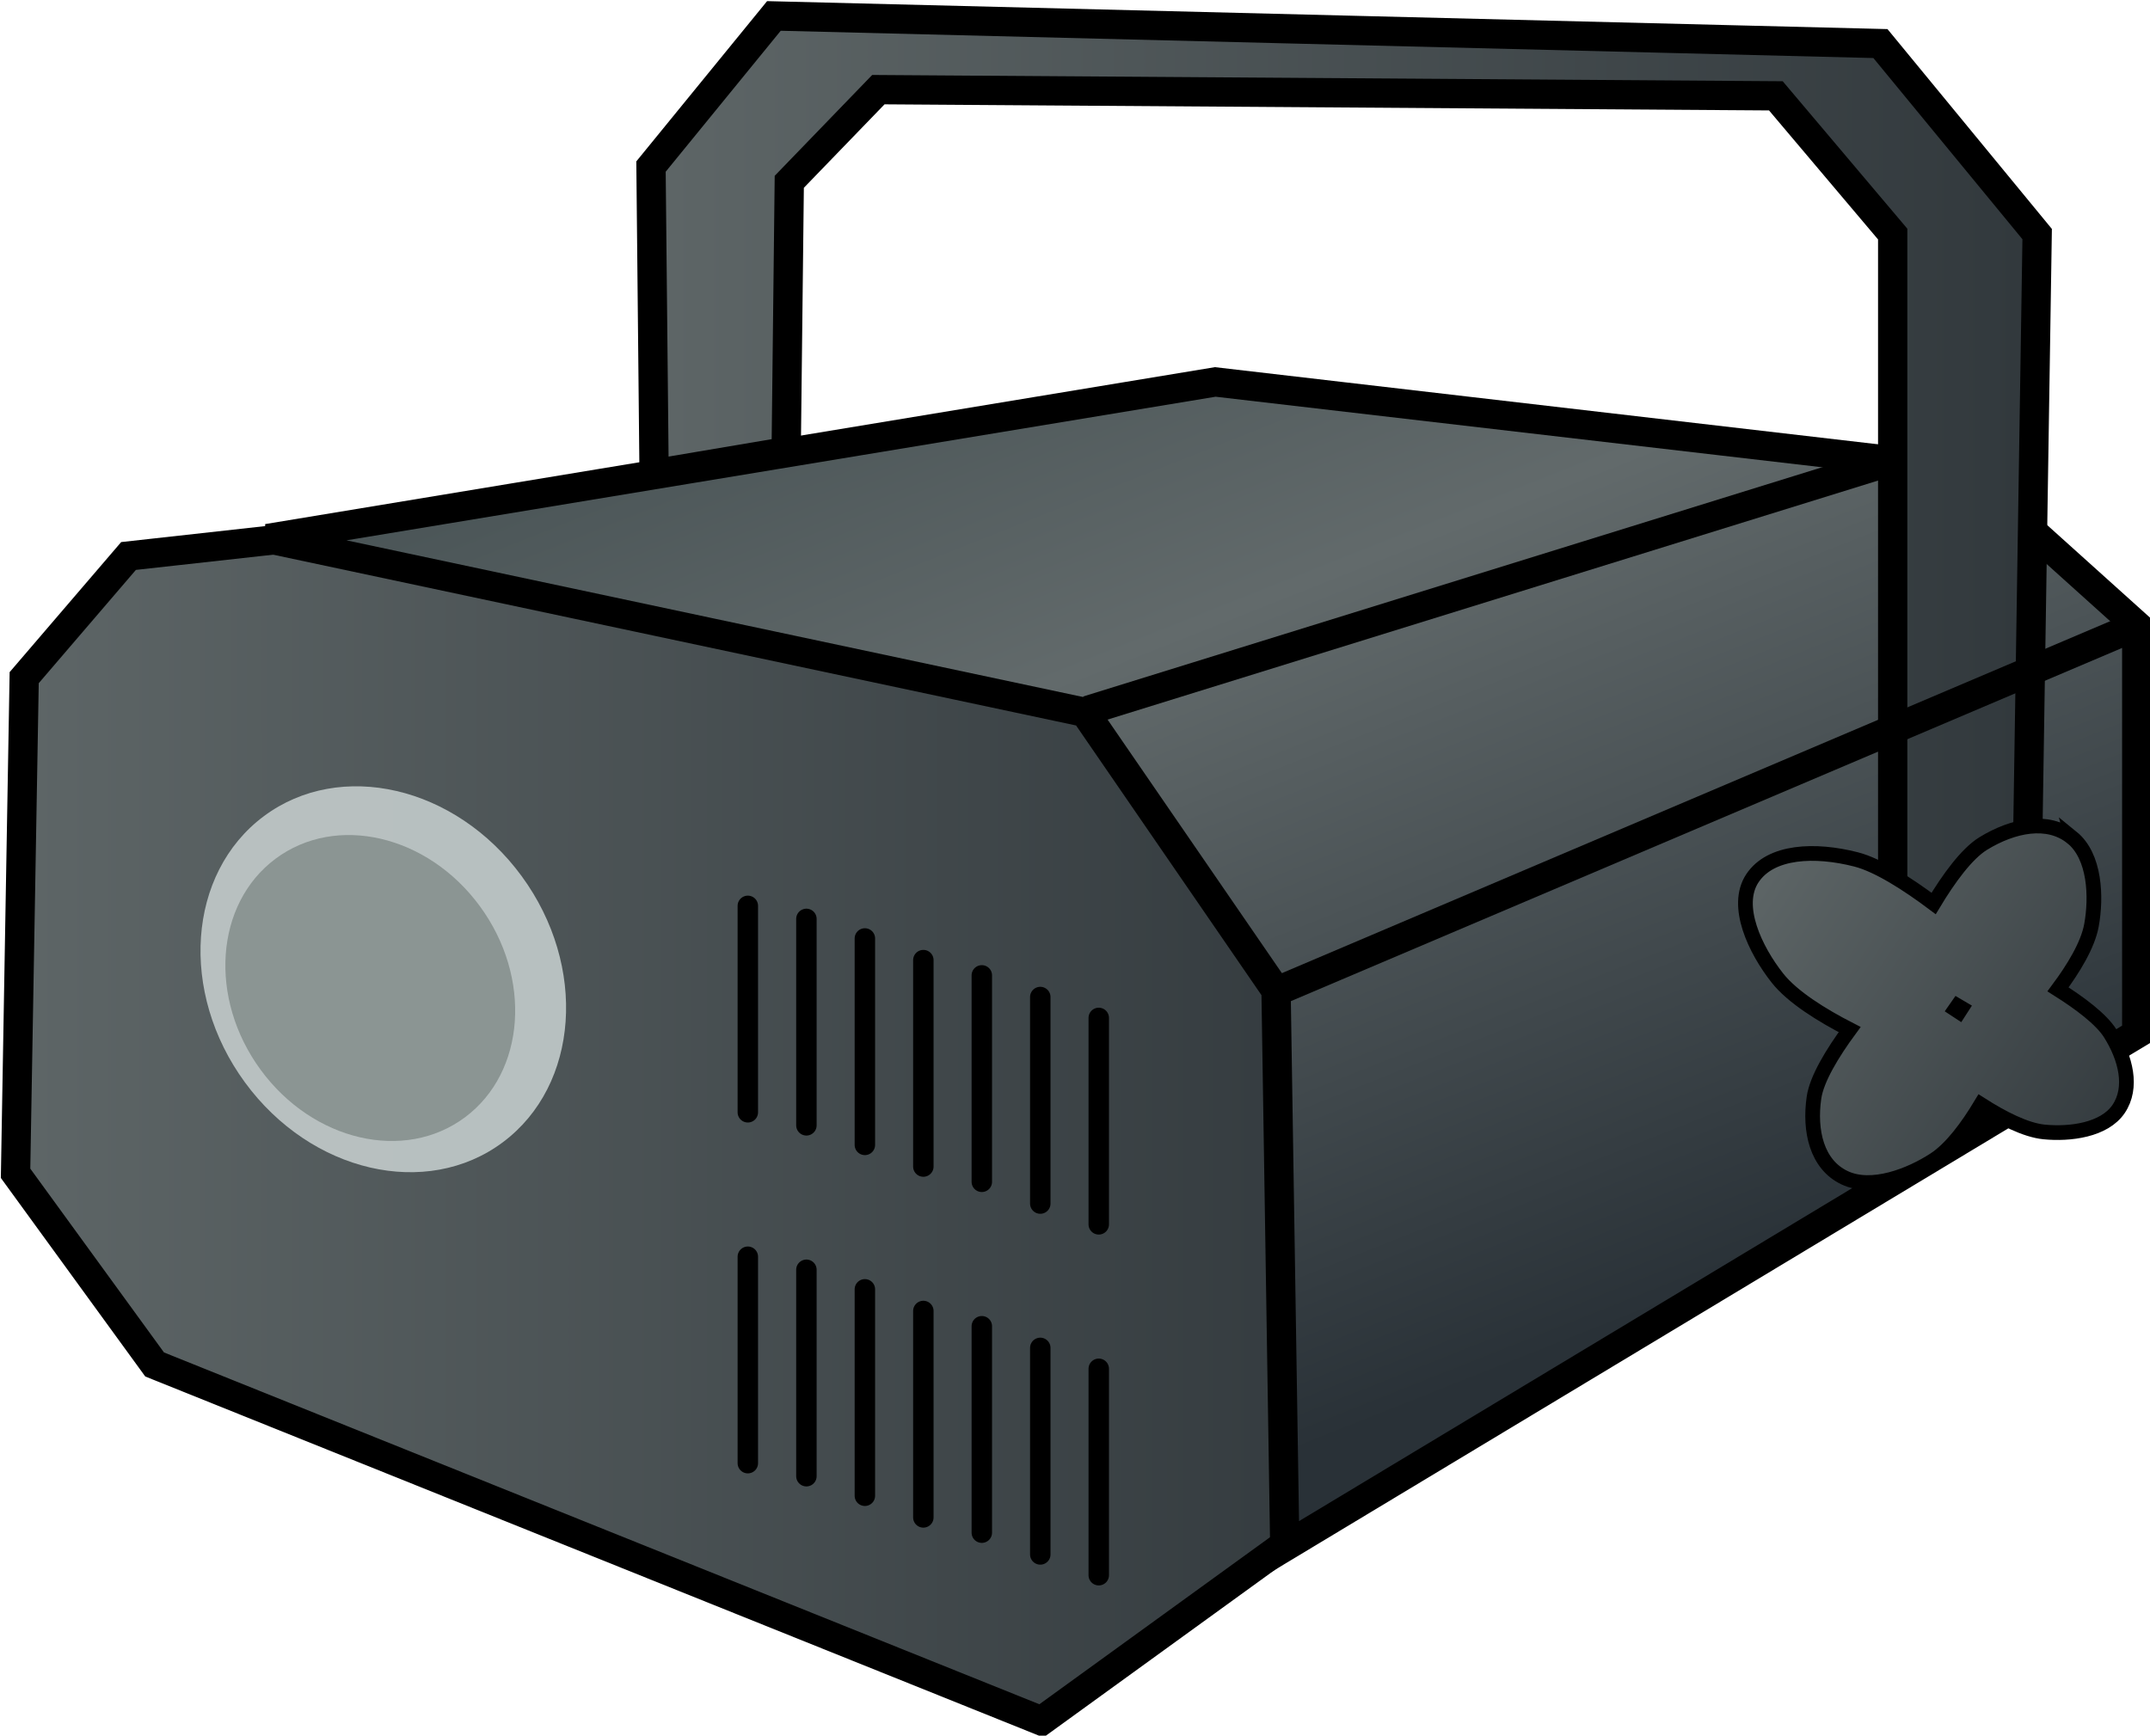 <?xml version="1.0" encoding="UTF-8" standalone="no"?>
<!-- Created with Inkscape (http://www.inkscape.org/) -->

<svg
   width="25.404mm"
   height="20.512mm"
   viewBox="0 0 25.404 20.512"
   version="1.1"
   id="svg5"
   xml:space="preserve"
   inkscape:version="1.3 (0e150ed6c4, 2023-07-21)"
   sodipodi:docname="SaynetesFixtures.svg"
   xmlns:inkscape="http://www.inkscape.org/namespaces/inkscape"
   xmlns:sodipodi="http://sodipodi.sourceforge.net/DTD/sodipodi-0.dtd"
   xmlns:xlink="http://www.w3.org/1999/xlink"
   xmlns="http://www.w3.org/2000/svg"
   xmlns:svg="http://www.w3.org/2000/svg"><sodipodi:namedview
     id="namedview7"
     pagecolor="#505050"
     bordercolor="#eeeeee"
     borderopacity="1"
     inkscape:showpageshadow="0"
     inkscape:pageopacity="0"
     inkscape:pagecheckerboard="0"
     inkscape:deskcolor="#505050"
     inkscape:document-units="px"
     showgrid="false"
     inkscape:zoom="0.5338799"
     inkscape:cx="502.9221"
     inkscape:cy="576.90878"
     inkscape:window-width="1280"
     inkscape:window-height="961"
     inkscape:window-x="-8"
     inkscape:window-y="-8"
     inkscape:window-maximized="1"
     inkscape:current-layer="g173" /><defs
     id="defs2"><inkscape:path-effect
       effect="perspective-envelope"
       up_left_point="11.399,168.741"
       up_right_point="19.222,169.519"
       down_left_point="11.399,177.175"
       down_right_point="19.167,176.063"
       id="path-effect155"
       is_visible="true"
       lpeversion="1"
       deform_type="perspective"
       horizontal_mirror="false"
       vertical_mirror="false"
       overflow_perspective="false" /><linearGradient
       id="linearGradient63"
       inkscape:collect="always"><stop
         style="stop-color:#5e6667;stop-opacity:1;"
         offset="0"
         id="stop63" /><stop
         style="stop-color:#31383c;stop-opacity:1;"
         offset="1"
         id="stop62" /></linearGradient><linearGradient
       id="linearGradient90"
       inkscape:collect="always"><stop
         style="stop-color:#5e6667;stop-opacity:1;"
         offset="0"
         id="stop90" /><stop
         style="stop-color:#31383c;stop-opacity:1;"
         offset="1"
         id="stop89" /></linearGradient><linearGradient
       id="linearGradient61"
       inkscape:collect="always"><stop
         style="stop-color:#5e6667;stop-opacity:1;"
         offset="0"
         id="stop61" /><stop
         style="stop-color:#31383c;stop-opacity:1;"
         offset="1"
         id="stop60" /></linearGradient><linearGradient
       id="linearGradient9"
       inkscape:collect="always"><stop
         style="stop-color:#323f42;stop-opacity:1;"
         offset="0"
         id="stop9" /><stop
         style="stop-color:#626a6b;stop-opacity:1;"
         offset="0.5"
         id="stop11" /><stop
         style="stop-color:#293137;stop-opacity:1;"
         offset="1"
         id="stop10" /></linearGradient><linearGradient
       inkscape:collect="always"
       xlink:href="#linearGradient9"
       id="linearGradient152"
       x1="33.66"
       y1="40.443"
       x2="39.051"
       y2="54.014"
       gradientUnits="userSpaceOnUse" /><linearGradient
       inkscape:collect="always"
       xlink:href="#linearGradient90"
       id="linearGradient154"
       x1="26.101"
       y1="51.574"
       x2="38.881"
       y2="51.574"
       gradientUnits="userSpaceOnUse" /><linearGradient
       inkscape:collect="always"
       xlink:href="#linearGradient61"
       id="linearGradient155"
       gradientUnits="userSpaceOnUse"
       gradientTransform="translate(7.23,-7.842)"
       x1="4.037"
       y1="180.8"
       x2="12.736"
       y2="180.8" /><linearGradient
       inkscape:collect="always"
       xlink:href="#linearGradient63"
       id="linearGradient157"
       x1="31.852"
       y1="46.05"
       x2="44.659"
       y2="46.05"
       gradientUnits="userSpaceOnUse" /></defs><g
     inkscape:groupmode="layer"
     id="layer5"
     inkscape:label="Projector"
     transform="translate(-179.239,-76.203)"><g
       id="g173"
       transform="matrix(1.306,0,0,1.306,145.16,22.208)"><path
         style="fill:url(#linearGradient154);fill-rule:evenodd;stroke:#000000;stroke-width:0.265px;stroke-linecap:butt;stroke-linejoin:miter;stroke-opacity:1"
         d="m 26.313,47.476 0.944,-1.101 1.416,-0.157 7.63,1.101 2.438,3.068 -0.944,4.877 -2.281,1.652 -8.023,-3.225 -1.258,-1.73 z"
         id="path148" /><path
         style="fill:url(#linearGradient152);fill-rule:evenodd;stroke:#000000;stroke-width:0.265px;stroke-linecap:butt;stroke-linejoin:miter;stroke-opacity:1"
         d="m 28.515,46.217 7.394,1.573 1.73,2.517 0.079,5.034 7.708,-4.641 v -3.697 l -1.573,-1.416 -6.764,-0.787 z"
         id="path147" /><ellipse
         style="opacity:0.945;fill:#bdc6c6;fill-opacity:1;fill-rule:evenodd;stroke:none;stroke-width:0.564;stroke-linecap:round;stroke-linejoin:round;stroke-dasharray:none;stroke-opacity:1"
         id="path150"
         cx="-5.85"
         cy="57.949"
         rx="1.562"
         ry="1.83"
         transform="matrix(0.801,-0.598,0.591,0.806,0,0)" /><ellipse
         style="opacity:0.945;fill:#889290;fill-opacity:1;fill-rule:evenodd;stroke:none;stroke-width:0.447;stroke-linecap:round;stroke-linejoin:round;stroke-dasharray:none;stroke-opacity:1"
         id="ellipse150"
         cx="-5.992"
         cy="57.942"
         rx="1.238"
         ry="1.451"
         transform="matrix(0.801,-0.598,0.591,0.806,0,0)" /><path
         style="fill:url(#linearGradient157);fill-rule:evenodd;stroke:#000000;stroke-width:0.265px;stroke-linecap:butt;stroke-linejoin:miter;stroke-opacity:1"
         d="m 32.012,45.632 -0.028,-2.781 1.112,-1.363 10.011,0.25 1.418,1.724 -0.111,7.119 -1.196,0.028 v -7.147 l -1.057,-1.251 -8.12,-0.056 -0.806,0.834 -0.028,2.441 z"
         id="path151"
         sodipodi:nodetypes="ccccccccccccc" /><path
         id="path154"
         style="fill:url(#linearGradient155);fill-opacity:1;fill-rule:evenodd;stroke:#000000;stroke-width:0.265px;stroke-linecap:butt;stroke-linejoin:miter;stroke-opacity:1"
         d="m 15.796,169.178 c -0.555,-0.055 -1.01,0.404 -1.274,0.97 -0.149,0.32 -0.172,0.871 -0.15,1.395 -0.579,-0.034 -1.213,-0.027 -1.603,0.108 -0.722,0.25 -1.371,0.717 -1.371,1.314 0,0.597 0.757,1.049 1.367,1.25 0.415,0.137 1.037,0.119 1.598,0.057 -0.026,0.522 -0.006,1.067 0.14,1.377 0.258,0.547 0.706,0.979 1.257,0.9 0.532,-0.076 0.962,-0.684 1.17,-1.165 0.145,-0.334 0.169,-0.83 0.149,-1.29 0.454,-0.007 0.924,-0.058 1.221,-0.214 0.412,-0.217 0.889,-0.625 0.893,-1.088 0.004,-0.464 -0.396,-0.834 -0.877,-1.051 -0.277,-0.125 -0.753,-0.153 -1.222,-0.143 0.026,-0.464 0.008,-0.962 -0.133,-1.293 -0.204,-0.478 -0.63,-1.075 -1.166,-1.128 z m 0.035,3.659 0.001,0.083 -0.086,2.8e-4 0.002,-0.079 z"
         inkscape:path-effect="#path-effect155"
         inkscape:original-d="m 15.604816,168.74076 c -0.597364,0 -1.068921,0.55389 -1.334803,1.19579 -0.148557,0.35865 -0.169719,0.95886 -0.145727,1.52911 -0.570245,-0.024 -1.170457,-0.002 -1.529106,0.14624 -0.641899,0.26588 -1.195792,0.73744 -1.195792,1.3348 0,0.59736 0.650383,1.09115 1.195792,1.33481 0.38277,0.171 0.975237,0.1954 1.529106,0.16794 -0.02406,0.57056 -0.0029,1.17128 0.145727,1.53014 0.265882,0.6419 0.737439,1.1958 1.334803,1.1958 0.597363,0 1.091142,-0.65039 1.334802,-1.1958 0.171114,-0.38302 0.196005,-0.97595 0.168465,-1.53014 0.554188,0.0275 1.147112,0.003 1.530139,-0.16794 0.54541,-0.24366 1.195793,-0.73745 1.195793,-1.33481 0,-0.59736 -0.553893,-1.06892 -1.195793,-1.3348 -0.358864,-0.14865 -0.959587,-0.1703 -1.530139,-0.14624 0.02745,-0.55387 0.0025,-1.14634 -0.168465,-1.52911 -0.24366,-0.54541 -0.737439,-1.19579 -1.334802,-1.19579 z m 0.05736,4.17029 0.0016,0.0946 -0.09405,-0.002 0.0015,-0.0904 z"
         transform="matrix(0.419,0.277,-0.277,0.419,85.084,-26.338)" /><path
         style="fill:none;fill-rule:evenodd;stroke:#000000;stroke-width:0.265px;stroke-linecap:butt;stroke-linejoin:miter;stroke-opacity:1"
         d="m 37.602,50.332 7.786,-3.309"
         id="path157" /><path
         style="fill:none;fill-rule:evenodd;stroke:#000000;stroke-width:0.265px;stroke-linecap:butt;stroke-linejoin:miter;stroke-opacity:1"
         d="M 35.933,47.773 43.191,45.521"
         id="path158" /><g
         id="g165"
         transform="translate(-20.529,-2.281)"><path
           style="fill:none;fill-rule:evenodd;stroke:#000000;stroke-width:0.185;stroke-linecap:round;stroke-linejoin:miter;stroke-dasharray:none;stroke-opacity:1"
           d="m 53.389,51.822 v 1.868"
           id="path159" /><path
           style="fill:none;fill-rule:evenodd;stroke:#000000;stroke-width:0.185;stroke-linecap:round;stroke-linejoin:miter;stroke-dasharray:none;stroke-opacity:1"
           d="m 53.919,51.94 v 1.868"
           id="path160" /><path
           style="fill:none;fill-rule:evenodd;stroke:#000000;stroke-width:0.185;stroke-linecap:round;stroke-linejoin:miter;stroke-dasharray:none;stroke-opacity:1"
           d="M 54.448,52.117 V 53.985"
           id="path161" /><path
           style="fill:none;fill-rule:evenodd;stroke:#000000;stroke-width:0.185;stroke-linecap:round;stroke-linejoin:miter;stroke-dasharray:none;stroke-opacity:1"
           d="m 54.977,52.313 v 1.868"
           id="path162" /><path
           style="fill:none;fill-rule:evenodd;stroke:#000000;stroke-width:0.185;stroke-linecap:round;stroke-linejoin:miter;stroke-dasharray:none;stroke-opacity:1"
           d="m 55.506,52.451 v 1.868"
           id="path163" /><path
           style="fill:none;fill-rule:evenodd;stroke:#000000;stroke-width:0.185;stroke-linecap:round;stroke-linejoin:miter;stroke-dasharray:none;stroke-opacity:1"
           d="M 56.035,52.647 V 54.516"
           id="path164" /><path
           style="fill:none;fill-rule:evenodd;stroke:#000000;stroke-width:0.185;stroke-linecap:round;stroke-linejoin:miter;stroke-dasharray:none;stroke-opacity:1"
           d="m 56.564,52.836 v 1.868"
           id="path165" /></g><g
         id="g172"
         transform="translate(-20.529,0.894)"><path
           style="fill:none;fill-rule:evenodd;stroke:#000000;stroke-width:0.185;stroke-linecap:round;stroke-linejoin:miter;stroke-dasharray:none;stroke-opacity:1"
           d="m 53.389,51.822 v 1.868"
           id="path166" /><path
           style="fill:none;fill-rule:evenodd;stroke:#000000;stroke-width:0.185;stroke-linecap:round;stroke-linejoin:miter;stroke-dasharray:none;stroke-opacity:1"
           d="m 53.919,51.94 v 1.868"
           id="path167" /><path
           style="fill:none;fill-rule:evenodd;stroke:#000000;stroke-width:0.185;stroke-linecap:round;stroke-linejoin:miter;stroke-dasharray:none;stroke-opacity:1"
           d="M 54.448,52.117 V 53.985"
           id="path168" /><path
           style="fill:none;fill-rule:evenodd;stroke:#000000;stroke-width:0.185;stroke-linecap:round;stroke-linejoin:miter;stroke-dasharray:none;stroke-opacity:1"
           d="m 54.977,52.313 v 1.868"
           id="path169" /><path
           style="fill:none;fill-rule:evenodd;stroke:#000000;stroke-width:0.185;stroke-linecap:round;stroke-linejoin:miter;stroke-dasharray:none;stroke-opacity:1"
           d="m 55.506,52.451 v 1.868"
           id="path170" /><path
           style="fill:none;fill-rule:evenodd;stroke:#000000;stroke-width:0.185;stroke-linecap:round;stroke-linejoin:miter;stroke-dasharray:none;stroke-opacity:1"
           d="M 56.035,52.647 V 54.516"
           id="path171" /><path
           style="fill:none;fill-rule:evenodd;stroke:#000000;stroke-width:0.185;stroke-linecap:round;stroke-linejoin:miter;stroke-dasharray:none;stroke-opacity:1"
           d="m 56.564,52.836 v 1.868"
           id="path172" /></g></g></g></svg>
